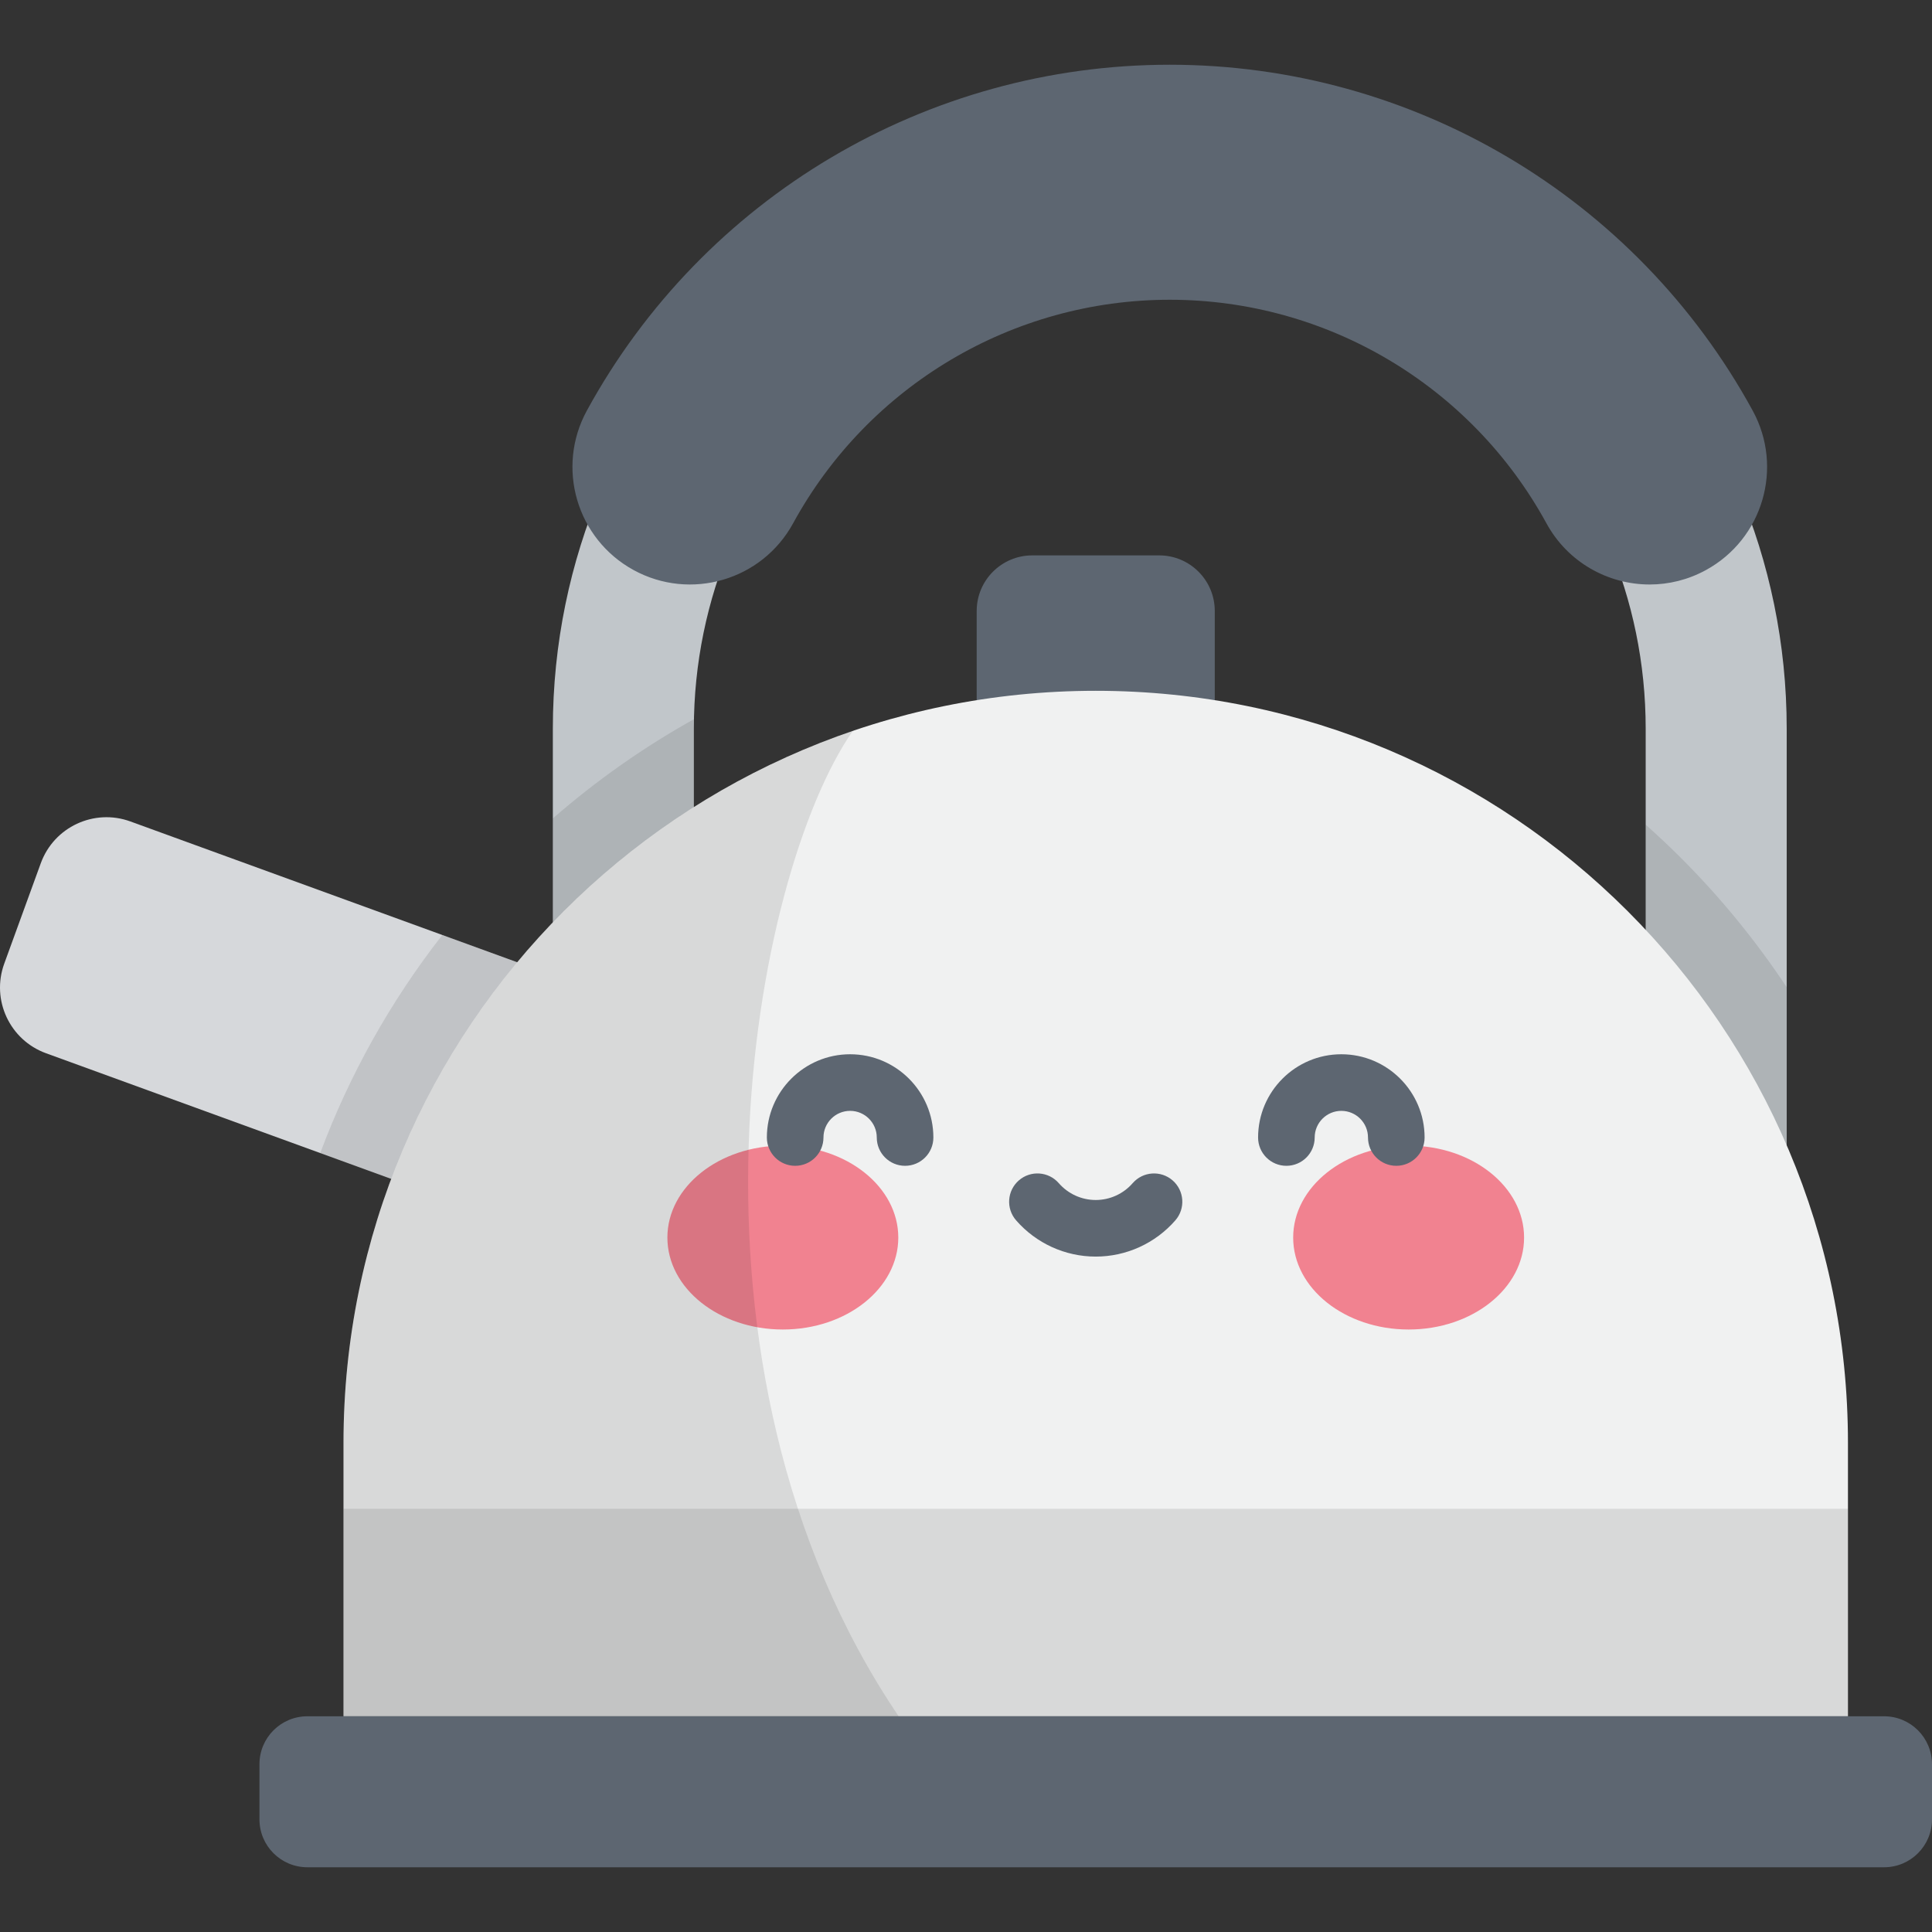 <?xml version="1.0" encoding="iso-8859-1"?>
<!-- Generator: Adobe Illustrator 19.0.0, SVG Export Plug-In . SVG Version: 6.00 Build 0)  -->
<svg version="1.1" id="Capa_1" xmlns="http://www.w3.org/2000/svg" xmlns:xlink="http://www.w3.org/1999/xlink" x="0px" y="0px"
	 viewBox="0 0 511.999 511.999" style="enable-background:new 0 0 511.999 511.999;" xml:space="preserve">
<rect x="0" y="0" width="511.999" height="511.999" fill="#333333" stroke="none"/>
<path style="fill:#5D6671;" d="M307.194,147.183h-33.629c-8.136,0-14.732,6.596-14.732,14.732v38.252h63.094v-38.252
	C321.926,153.778,315.33,147.183,307.194,147.183z"/>
<path style="fill:#C1C6CA;" d="M454.808,323.601c-10.319,0-18.685-8.366-18.685-18.685V193.103
	c0-69.544-56.578-126.122-126.122-126.122s-126.123,56.578-126.123,126.122v54.642c0,10.319-8.366,18.685-18.685,18.685
	s-18.685-8.366-18.685-18.685v-54.642c0-90.15,73.343-163.492,163.493-163.492s163.492,73.342,163.492,163.492v111.814
	C473.492,315.236,465.127,323.601,454.808,323.601z"/>
<path style="fill:#D6D8DB;" d="M143.203,326.804L12.192,279.119C2.58,275.62-2.376,264.992,1.122,255.38l9.688-26.618
	c3.498-9.612,14.127-14.568,23.739-11.07l131.011,47.684L143.203,326.804z"/>
<path style="opacity:0.1;enable-background:new    ;" d="M165.193,266.43c10.319,0,18.685-8.366,18.685-18.685v-54.642
	c0-0.84,0.016-1.677,0.032-2.514c-13.242,7.375-25.773,16.167-37.402,26.304v30.852C146.508,258.064,154.874,266.43,165.193,266.43z
	"/>
<path style="opacity:0.1;enable-background:new    ;" d="M445.454,227.343c-3.036-3.036-6.153-5.959-9.332-8.793v86.366
	c0,10.319,8.366,18.685,18.685,18.685s18.685-8.366,18.685-18.685v-43.297C465.406,249.416,456.043,237.931,445.454,227.343z"/>
<path style="opacity:0.1;enable-background:new    ;" d="M117.219,247.783c-13.774,17.642-24.631,37.106-32.353,57.788
	l58.337,21.233l22.357-61.426L117.219,247.783z"/>
<path style="fill:#F0F1F1;" d="M489.727,382.418c0-110.097-89.251-199.348-199.348-199.348S91.031,272.321,91.031,382.418v72.414
	h398.696L489.727,382.418L489.727,382.418z"/>
<g>
	<path style="fill:#5D6671;" d="M499.302,494.844H81.456c-7.013,0-12.698-5.685-12.698-12.698v-14.615
		c0-7.013,5.685-12.698,12.698-12.698h417.845c7.013,0,12.698,5.685,12.698,12.698v14.615
		C512,489.159,506.315,494.844,499.302,494.844z"/>
	<path style="fill:#5D6671;" d="M437.178,154.897c-11.019,0-21.696-5.861-27.353-16.211c-19.977-36.546-58.227-59.249-99.824-59.249
		s-79.848,22.703-99.824,59.249c-8.248,15.093-27.17,20.64-42.262,12.389c-15.092-8.249-20.639-27.17-12.39-42.262
		c30.904-56.536,90.096-91.658,154.476-91.658s123.572,35.122,154.476,91.658c8.249,15.093,2.702,34.014-12.39,42.262
		C447.346,153.667,442.226,154.897,437.178,154.897z"/>
</g>
<rect x="91.03" y="399.839" style="opacity:0.1;enable-background:new    ;" width="398.7" height="54.993"/>
<g>
	<ellipse style="fill:#F18290;" cx="207.46" cy="327.969" rx="30.596" ry="24.365"/>
	<ellipse style="fill:#F18290;" cx="373.3" cy="327.969" rx="30.596" ry="24.365"/>
</g>
<g>
	<path style="fill:#5D6671;" d="M239.853,308.951c-4.142,0-7.5-3.357-7.5-7.5c0-3.895-3.168-7.063-7.063-7.063
		s-7.063,3.169-7.063,7.063c0,4.143-3.358,7.5-7.5,7.5s-7.5-3.357-7.5-7.5c0-12.166,9.897-22.063,22.063-22.063
		s22.063,9.897,22.063,22.063C247.353,305.594,243.995,308.951,239.853,308.951z"/>
	<path style="fill:#5D6671;" d="M370.032,308.951c-4.142,0-7.5-3.357-7.5-7.5c0-3.895-3.168-7.063-7.063-7.063
		s-7.063,3.169-7.063,7.063c0,4.143-3.358,7.5-7.5,7.5s-7.5-3.357-7.5-7.5c0-12.166,9.897-22.063,22.063-22.063
		s22.063,9.897,22.063,22.063C377.532,305.594,374.174,308.951,370.032,308.951z"/>
	<path style="fill:#5D6671;" d="M290.379,333.01c-8.087,0-15.779-3.502-21.102-9.609c-2.722-3.122-2.396-7.859,0.726-10.581
		c3.122-2.723,7.86-2.398,10.582,0.726c2.473,2.837,6.043,4.465,9.794,4.465s7.321-1.627,9.793-4.465
		c2.722-3.123,7.459-3.447,10.582-0.727c3.123,2.722,3.448,7.459,0.727,10.582C306.158,329.507,298.467,333.01,290.379,333.01z"/>
</g>
<path style="opacity:0.1;enable-background:new    ;" d="M225.995,193.702C147.493,220.477,91.03,294.852,91.03,382.418v72.414
	h147.123C174.959,361.375,199.419,231.826,225.995,193.702z"/>
<g>
</g>
<g>
</g>
<g>
</g>
<g>
</g>
<g>
</g>
<g>
</g>
<g>
</g>
<g>
</g>
<g>
</g>
<g>
</g>
<g>
</g>
<g>
</g>
<g>
</g>
<g>
</g>
<g>
</g>
</svg>
